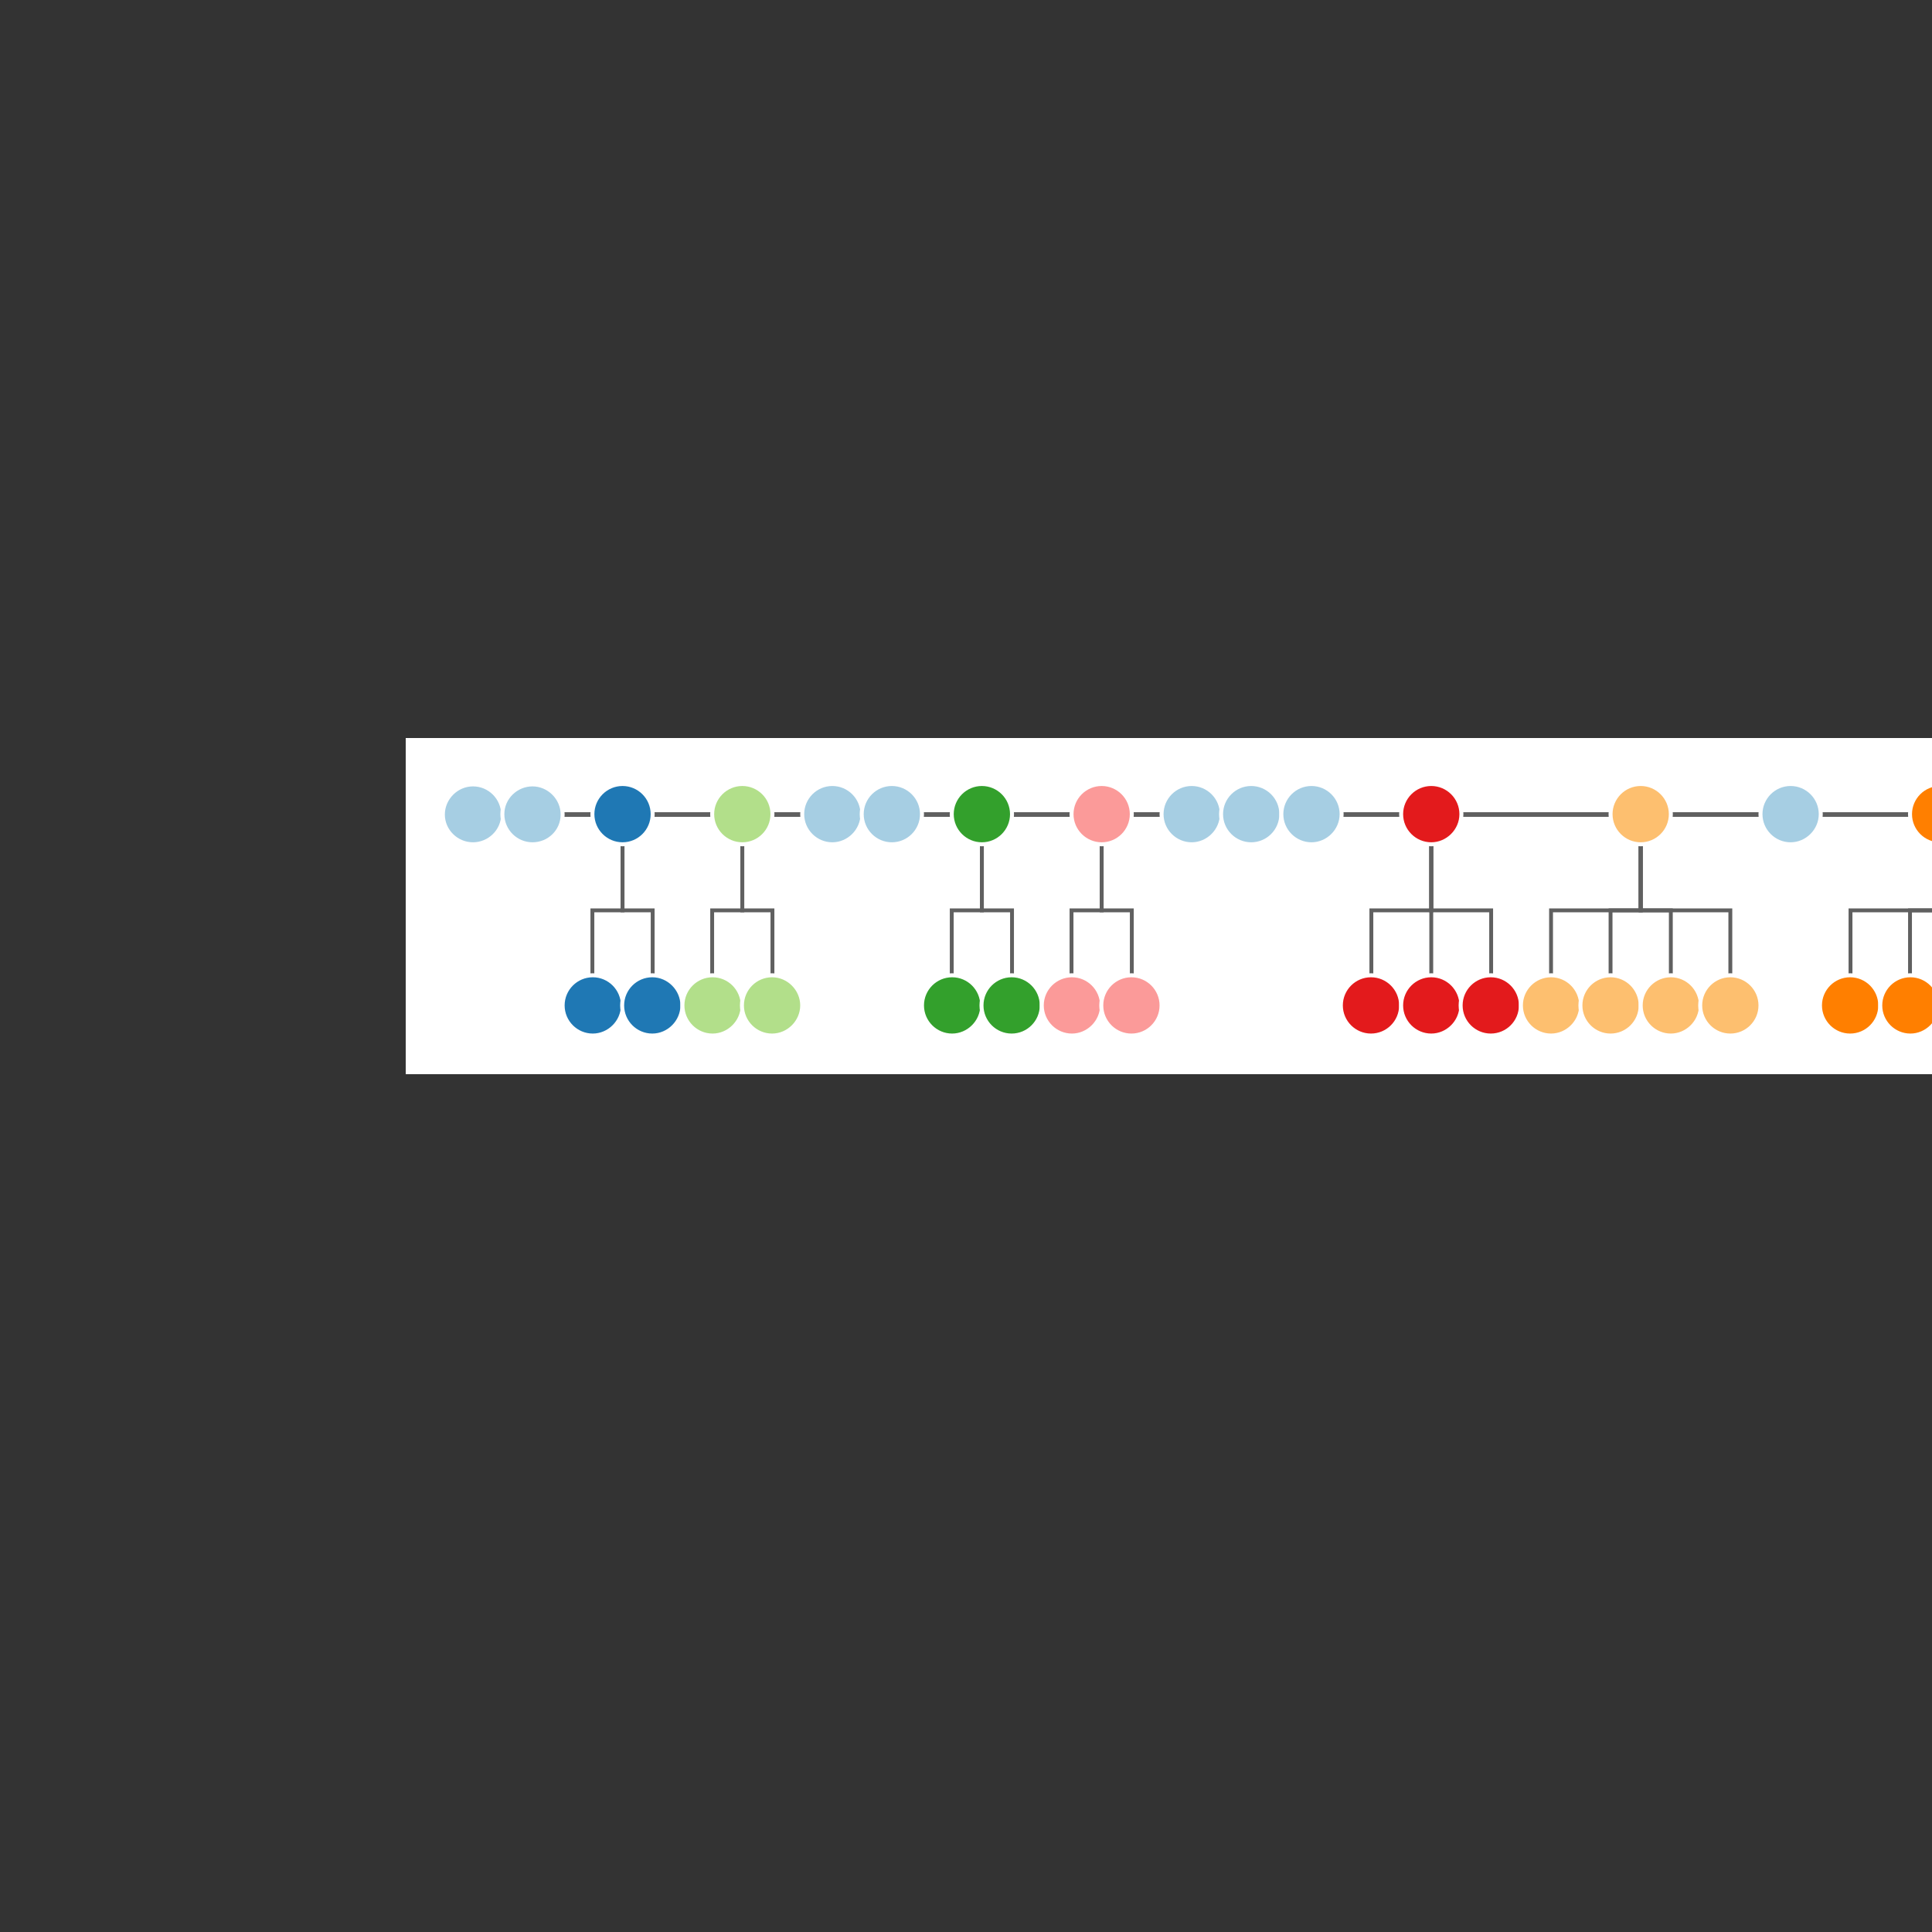 <?xml version="1.0" encoding="utf-8"?>
<!-- Generator: Adobe Illustrator 19.0.0, SVG Export Plug-In . SVG Version: 6.00 Build 0)  -->
<svg version="1.1" id="tree-dsl-svg-canvas-copy" xmlns="http://www.w3.org/2000/svg" xmlns:xlink="http://www.w3.org/1999/xlink"
	 x="0px" y="0px" viewBox="0 0 500 500" style="enable-background:new 0 0 500 500;" xml:space="preserve">
<rect x="0" y="0" width="500" height="500" fill="#333333" stroke="none"/>
<style type="text/css">
	.st0{fill:#FFFFFF;}
	.st1{fill:none;stroke:#606060;}
	.st2{fill:#A6CEE3;stroke:#FFFFFF;stroke-width:1.033;}
	.st3{fill:#1F78B4;stroke:#FFFFFF;stroke-width:1.033;}
	.st4{fill:#B2DF8A;stroke:#FFFFFF;stroke-width:1.033;}
	.st5{fill:#33A02C;stroke:#FFFFFF;stroke-width:1.033;}
	.st6{fill:#FB9A99;stroke:#FFFFFF;stroke-width:1.033;}
	.st7{fill:#E31A1C;stroke:#FFFFFF;stroke-width:1.033;}
	.st8{fill:#FDBF6F;stroke:#FFFFFF;stroke-width:1.033;}
	.st9{fill:#FF7F00;stroke:#FFFFFF;stroke-width:1.033;}
	.st10{fill:#CAB2D6;stroke:#FFFFFF;stroke-width:1.033;}
	.st11{fill:#6A3D9A;stroke:#FFFFFF;stroke-width:1.033;}
</style>
<rect x="105" y="191" class="st0" width="605.9" height="87"/>
<g id="index-0-g" transform="translate(114.609, 186)">
	<path id="linkindex-0toindex-1" class="st1" d="M7.8,24.8h15.5"/>
	<path id="linkindex-0toindex-2" class="st1" d="M7.8,24.8h38.8"/>
	<path id="linkindex-0toindex-3" class="st1" d="M7.8,24.8h69.8"/>
	<path id="linkindex-0toindex-4" class="st1" d="M7.8,24.8h93"/>
	<path id="linkindex-0toindex-5" class="st1" d="M7.8,24.8h108.5"/>
	<path id="linkindex-0toindex-6" class="st1" d="M7.8,24.8h131.8"/>
	<path id="linkindex-0toindex-7" class="st1" d="M7.8,24.8h162.8"/>
	<path id="linkindex-0toindex-8" class="st1" d="M7.8,24.8h186"/>
	<path id="linkindex-0toindex-9" class="st1" d="M7.8,24.8h201.5"/>
	<path id="linkindex-0toindex-10" class="st1" d="M7.8,24.8h217"/>
	<path id="linkindex-0toindex-11" class="st1" d="M7.8,24.8h248"/>
	<path id="linkindex-0toindex-12" class="st1" d="M7.8,24.8H310"/>
	<path id="linkindex-0toindex-13" class="st1" d="M7.8,24.8h341"/>
	<path id="linkindex-0toindex-14" class="st1" d="M7.8,24.8h379.8"/>
	<path id="linkindex-0toindex-15" class="st1" d="M7.8,24.8h418.5"/>
	<path id="linkindex-0toindex-16" class="st1" d="M7.8,24.8H465"/>
	<path id="linkindex-0toindex-17" class="st1" d="M7.8,24.8h496"/>
	<path id="linkindex-0toindex-18" class="st1" d="M7.8,24.8h511.5"/>
	<path id="linkindex-0toindex-19" class="st1" d="M7.8,24.8H558"/>
	<path id="linkindex-2toindex-20" class="st1" d="M46.5,24.8v24.8h-7.8v24.8"/>
	<path id="linkindex-2toindex-21" class="st1" d="M46.5,24.8v24.8h7.8v24.8"/>
	<path id="linkindex-3toindex-22" class="st1" d="M77.5,24.8v24.8h-7.8v24.8"/>
	<path id="linkindex-3toindex-23" class="st1" d="M77.5,24.8v24.8h7.8v24.8"/>
	<path id="linkindex-6toindex-24" class="st1" d="M139.5,24.8v24.8h-7.8v24.8"/>
	<path id="linkindex-6toindex-25" class="st1" d="M139.5,24.8v24.8h7.8v24.8"/>
	<path id="linkindex-7toindex-26" class="st1" d="M170.5,24.8v24.8h-7.8v24.8"/>
	<path id="linkindex-7toindex-27" class="st1" d="M170.5,24.8v24.8h7.8v24.8"/>
	<path id="linkindex-11toindex-28" class="st1" d="M255.8,24.8v24.8h-15.5v24.8"/>
	<path id="linkindex-11toindex-29" class="st1" d="M255.8,24.8v24.8l0,0v24.8"/>
	<path id="linkindex-11toindex-30" class="st1" d="M255.8,24.8v24.8h15.5v24.8"/>
	<path id="linkindex-12toindex-31" class="st1" d="M310,24.8v24.8h-23.2v24.8"/>
	<path id="linkindex-12toindex-32" class="st1" d="M310,24.8v24.8h-7.8v24.8"/>
	<path id="linkindex-12toindex-33" class="st1" d="M310,24.8v24.8h7.8v24.8"/>
	<path id="linkindex-12toindex-34" class="st1" d="M310,24.8v24.8h23.2v24.8"/>
	<path id="linkindex-14toindex-35" class="st1" d="M387.5,24.8v24.8h-23.2v24.8"/>
	<path id="linkindex-14toindex-36" class="st1" d="M387.5,24.8v24.8h-7.8v24.8"/>
	<path id="linkindex-14toindex-37" class="st1" d="M387.5,24.8v24.8h7.8v24.8"/>
	<path id="linkindex-14toindex-38" class="st1" d="M387.5,24.8v24.8h23.2v24.8"/>
	<path id="linkindex-16toindex-39" class="st1" d="M465,24.8v24.8h-23.2v24.8"/>
	<path id="linkindex-16toindex-40" class="st1" d="M465,24.8v24.8h-7.8v24.8"/>
	<path id="linkindex-16toindex-41" class="st1" d="M465,24.8v24.8h7.8v24.8"/>
	<path id="linkindex-16toindex-42" class="st1" d="M465,24.8v24.8h23.2v24.8"/>
	<path id="linkindex-19toindex-43" class="st1" d="M558,24.8v24.8h-23.2v24.8"/>
	<path id="linkindex-19toindex-44" class="st1" d="M558,24.8v24.8h-7.8v24.8"/>
	<path id="linkindex-19toindex-45" class="st1" d="M558,24.8v24.8h7.8v24.8"/>
	<path id="linkindex-19toindex-46" class="st1" d="M558,24.8v24.8h23.2v24.8"/>
	<path id="rootnodeindex-0" class="st2" d="M7.8,32.5C3.5,32.5,0,29,0,24.8S3.5,17,7.8,17s7.8,3.5,7.8,7.8S12,32.5,7.8,32.5
		L7.8,32.5z"/>
	<path id="rootnodeindex-1" class="st2" d="M23.2,32.5c-4.3,0-7.8-3.5-7.8-7.8S19,17,23.2,17s7.8,3.5,7.8,7.8S27.5,32.5,23.2,32.5z"
		/>
	<path id="rootnodeindex-2" class="st3" d="M46.5,32.5c-4.3,0-7.8-3.5-7.8-7.8s3.5-7.8,7.8-7.8s7.8,3.5,7.8,7.8S50.8,32.5,46.5,32.5
		z"/>
	<path id="rootnodeindex-3" class="st4" d="M77.5,32.5c-4.3,0-7.8-3.5-7.8-7.8s3.5-7.8,7.8-7.8s7.8,3.5,7.8,7.8S81.8,32.5,77.5,32.5
		z"/>
	<path id="rootnodeindex-4" class="st2" d="M100.8,32.5c-4.3,0-7.8-3.5-7.8-7.8s3.5-7.8,7.8-7.8s7.8,3.5,7.8,7.8
		S105,32.5,100.8,32.5z"/>
	<path id="rootnodeindex-5" class="st2" d="M116.2,32.5c-4.3,0-7.8-3.5-7.8-7.8s3.5-7.8,7.8-7.8s7.8,3.5,7.8,7.8
		S120.5,32.5,116.2,32.5z"/>
	<path id="rootnodeindex-6" class="st5" d="M139.5,32.5c-4.3,0-7.8-3.5-7.8-7.8s3.5-7.8,7.8-7.8s7.8,3.5,7.8,7.8
		S143.8,32.5,139.5,32.5z"/>
	<path id="rootnodeindex-7" class="st6" d="M170.5,32.5c-4.3,0-7.8-3.5-7.8-7.8s3.5-7.8,7.8-7.8s7.8,3.5,7.8,7.8
		S174.8,32.5,170.5,32.5z"/>
	<path id="rootnodeindex-8" class="st2" d="M193.8,32.5c-4.3,0-7.8-3.5-7.8-7.8s3.5-7.8,7.8-7.8s7.8,3.5,7.8,7.8
		S198,32.5,193.8,32.5z"/>
	<path id="rootnodeindex-9" class="st2" d="M209.2,32.5c-4.3,0-7.8-3.5-7.8-7.8s3.5-7.8,7.8-7.8s7.8,3.5,7.8,7.8
		S213.5,32.5,209.2,32.5z"/>
	<path id="rootnodeindex-10" class="st2" d="M224.8,32.5c-4.3,0-7.8-3.5-7.8-7.8s3.5-7.8,7.8-7.8s7.8,3.5,7.8,7.8
		S229,32.5,224.8,32.5z"/>
	<path id="rootnodeindex-11" class="st7" d="M255.8,32.5c-4.3,0-7.8-3.5-7.8-7.8s3.5-7.8,7.8-7.8s7.8,3.5,7.8,7.8
		S260,32.5,255.8,32.5z"/>
	<path id="rootnodeindex-12" class="st8" d="M310,32.5c-4.3,0-7.8-3.5-7.8-7.8s3.5-7.8,7.8-7.8s7.8,3.5,7.8,7.8S314.3,32.5,310,32.5
		z"/>
	<path id="rootnodeindex-13" class="st2" d="M348.8,32.5c-4.3,0-7.8-3.5-7.8-7.8s3.5-7.8,7.8-7.8s7.8,3.5,7.8,7.8
		S353,32.5,348.8,32.5z"/>
	<path id="rootnodeindex-14" class="st9" d="M387.5,32.5c-4.3,0-7.8-3.5-7.8-7.8s3.5-7.8,7.8-7.8s7.8,3.5,7.8,7.8
		S391.8,32.5,387.5,32.5z"/>
	<path id="rootnodeindex-15" class="st2" d="M426.2,32.5c-4.3,0-7.8-3.5-7.8-7.8s3.5-7.8,7.8-7.8s7.8,3.5,7.8,7.8
		S430.5,32.5,426.2,32.5z"/>
	<path id="rootnodeindex-16" class="st10" d="M465,32.5c-4.3,0-7.8-3.5-7.8-7.8s3.5-7.8,7.8-7.8s7.8,3.5,7.8,7.8
		S469.3,32.5,465,32.5z"/>
	<path id="rootnodeindex-17" class="st2" d="M503.8,32.5c-4.3,0-7.8-3.5-7.8-7.8s3.5-7.8,7.8-7.8s7.8,3.5,7.8,7.8
		S508,32.5,503.8,32.5z"/>
	<path id="rootnodeindex-18" class="st2" d="M519.2,32.5c-4.3,0-7.8-3.5-7.8-7.8s3.5-7.8,7.8-7.8s7.8,3.5,7.8,7.8
		S523.5,32.5,519.2,32.5z"/>
	<path id="rootnodeindex-19" class="st11" d="M558,32.5c-4.3,0-7.8-3.5-7.8-7.8s3.5-7.8,7.8-7.8s7.8,3.5,7.8,7.8
		S562.3,32.5,558,32.5z"/>
	<path id="rootnodeindex-20" class="st3" d="M38.8,82c-4.3,0-7.8-3.5-7.8-7.8s3.5-7.8,7.8-7.8s7.8,3.5,7.8,7.8S43,82,38.8,82z"/>
	<path id="rootnodeindex-21" class="st3" d="M54.2,82c-4.3,0-7.8-3.5-7.8-7.8s3.5-7.8,7.8-7.8S62,70,62,74.2S58.5,82,54.2,82z"/>
	<path id="rootnodeindex-22" class="st4" d="M69.8,82c-4.3,0-7.8-3.5-7.8-7.8s3.5-7.8,7.8-7.8s7.8,3.5,7.8,7.8S74,82,69.8,82z"/>
	<path id="rootnodeindex-23" class="st4" d="M85.2,82c-4.3,0-7.8-3.5-7.8-7.8s3.5-7.8,7.8-7.8S93,70,93,74.2S89.5,82,85.2,82z"/>
	<path id="rootnodeindex-24" class="st5" d="M131.8,82c-4.3,0-7.8-3.5-7.8-7.8s3.5-7.8,7.8-7.8c4.3,0,7.8,3.5,7.8,7.8
		S136,82,131.8,82z"/>
	<path id="rootnodeindex-25" class="st5" d="M147.2,82c-4.3,0-7.8-3.5-7.8-7.8s3.5-7.8,7.8-7.8s7.8,3.5,7.8,7.8S151.5,82,147.2,82z"
		/>
	<path id="rootnodeindex-26" class="st6" d="M162.8,82c-4.3,0-7.8-3.5-7.8-7.8s3.5-7.8,7.8-7.8s7.8,3.5,7.8,7.8S167,82,162.8,82z"/>
	<path id="rootnodeindex-27" class="st6" d="M178.2,82c-4.3,0-7.8-3.5-7.8-7.8s3.5-7.8,7.8-7.8s7.8,3.5,7.8,7.8S182.5,82,178.2,82z"
		/>
	<path id="rootnodeindex-28" class="st7" d="M240.2,82c-4.3,0-7.8-3.5-7.8-7.8s3.5-7.8,7.8-7.8s7.8,3.5,7.8,7.8S244.5,82,240.2,82z"
		/>
	<path id="rootnodeindex-29" class="st7" d="M255.8,82c-4.3,0-7.8-3.5-7.8-7.8s3.5-7.8,7.8-7.8s7.8,3.5,7.8,7.8S260,82,255.8,82z"/>
	<path id="rootnodeindex-30" class="st7" d="M271.2,82c-4.3,0-7.8-3.5-7.8-7.8s3.5-7.8,7.8-7.8s7.8,3.5,7.8,7.8S275.5,82,271.2,82z"
		/>
	<path id="rootnodeindex-31" class="st8" d="M286.8,82c-4.3,0-7.8-3.5-7.8-7.8s3.5-7.8,7.8-7.8s7.8,3.5,7.8,7.8S291,82,286.8,82z"/>
	<path id="rootnodeindex-32" class="st8" d="M302.2,82c-4.3,0-7.8-3.5-7.8-7.8s3.5-7.8,7.8-7.8s7.8,3.5,7.8,7.8S306.5,82,302.2,82z"
		/>
	<path id="rootnodeindex-33" class="st8" d="M317.8,82c-4.3,0-7.8-3.5-7.8-7.8s3.5-7.8,7.8-7.8s7.8,3.5,7.8,7.8S322,82,317.8,82z"/>
	<path id="rootnodeindex-34" class="st8" d="M333.2,82c-4.3,0-7.8-3.5-7.8-7.8s3.5-7.8,7.8-7.8s7.8,3.5,7.8,7.8S337.5,82,333.2,82z"
		/>
	<path id="rootnodeindex-35" class="st9" d="M364.2,82c-4.3,0-7.8-3.5-7.8-7.8s3.5-7.8,7.8-7.8s7.8,3.5,7.8,7.8S368.5,82,364.2,82z"
		/>
	<path id="rootnodeindex-36" class="st9" d="M379.8,82c-4.3,0-7.8-3.5-7.8-7.8s3.5-7.8,7.8-7.8s7.8,3.5,7.8,7.8S384,82,379.8,82z"/>
	<path id="rootnodeindex-37" class="st9" d="M395.2,82c-4.3,0-7.8-3.5-7.8-7.8s3.5-7.8,7.8-7.8s7.8,3.5,7.8,7.8S399.5,82,395.2,82z"
		/>
	<path id="rootnodeindex-38" class="st9" d="M410.8,82c-4.3,0-7.8-3.5-7.8-7.8s3.5-7.8,7.8-7.8s7.8,3.5,7.8,7.8S415,82,410.8,82z"/>
	<path id="rootnodeindex-39" class="st10" d="M441.8,82c-4.3,0-7.8-3.5-7.8-7.8s3.5-7.8,7.8-7.8s7.8,3.5,7.8,7.8S446,82,441.8,82z"
		/>
	<path id="rootnodeindex-40" class="st10" d="M457.2,82c-4.3,0-7.8-3.5-7.8-7.8s3.5-7.8,7.8-7.8s7.8,3.5,7.8,7.8S461.5,82,457.2,82z
		"/>
	<path id="rootnodeindex-41" class="st10" d="M472.8,82c-4.3,0-7.8-3.5-7.8-7.8s3.5-7.8,7.8-7.8l0,0c4.3,0,7.8,3.5,7.8,7.8
		S477,82,472.8,82z"/>
	<path id="rootnodeindex-42" class="st10" d="M488.2,82c-4.3,0-7.8-3.5-7.8-7.8s3.5-7.8,7.8-7.8s7.8,3.5,7.8,7.8S492.5,82,488.2,82z
		"/>
	<path id="rootnodeindex-43" class="st11" d="M534.8,82c-4.3,0-7.8-3.5-7.8-7.8s3.5-7.8,7.8-7.8s7.8,3.5,7.8,7.8S539,82,534.8,82z"
		/>
	<path id="rootnodeindex-44" class="st11" d="M550.2,82c-4.3,0-7.8-3.5-7.8-7.8s3.5-7.8,7.8-7.8s7.8,3.5,7.8,7.8S554.5,82,550.2,82z
		"/>
	<path id="rootnodeindex-45" class="st11" d="M565.8,82c-4.3,0-7.8-3.5-7.8-7.8s3.5-7.8,7.8-7.8s7.8,3.5,7.8,7.8S570,82,565.8,82z"
		/>
	<path id="rootnodeindex-46" class="st11" d="M581.2,82c-4.3,0-7.8-3.5-7.8-7.8s3.5-7.8,7.8-7.8s7.8,3.5,7.8,7.8S585.5,82,581.2,82z
		"/>
</g>
</svg>
